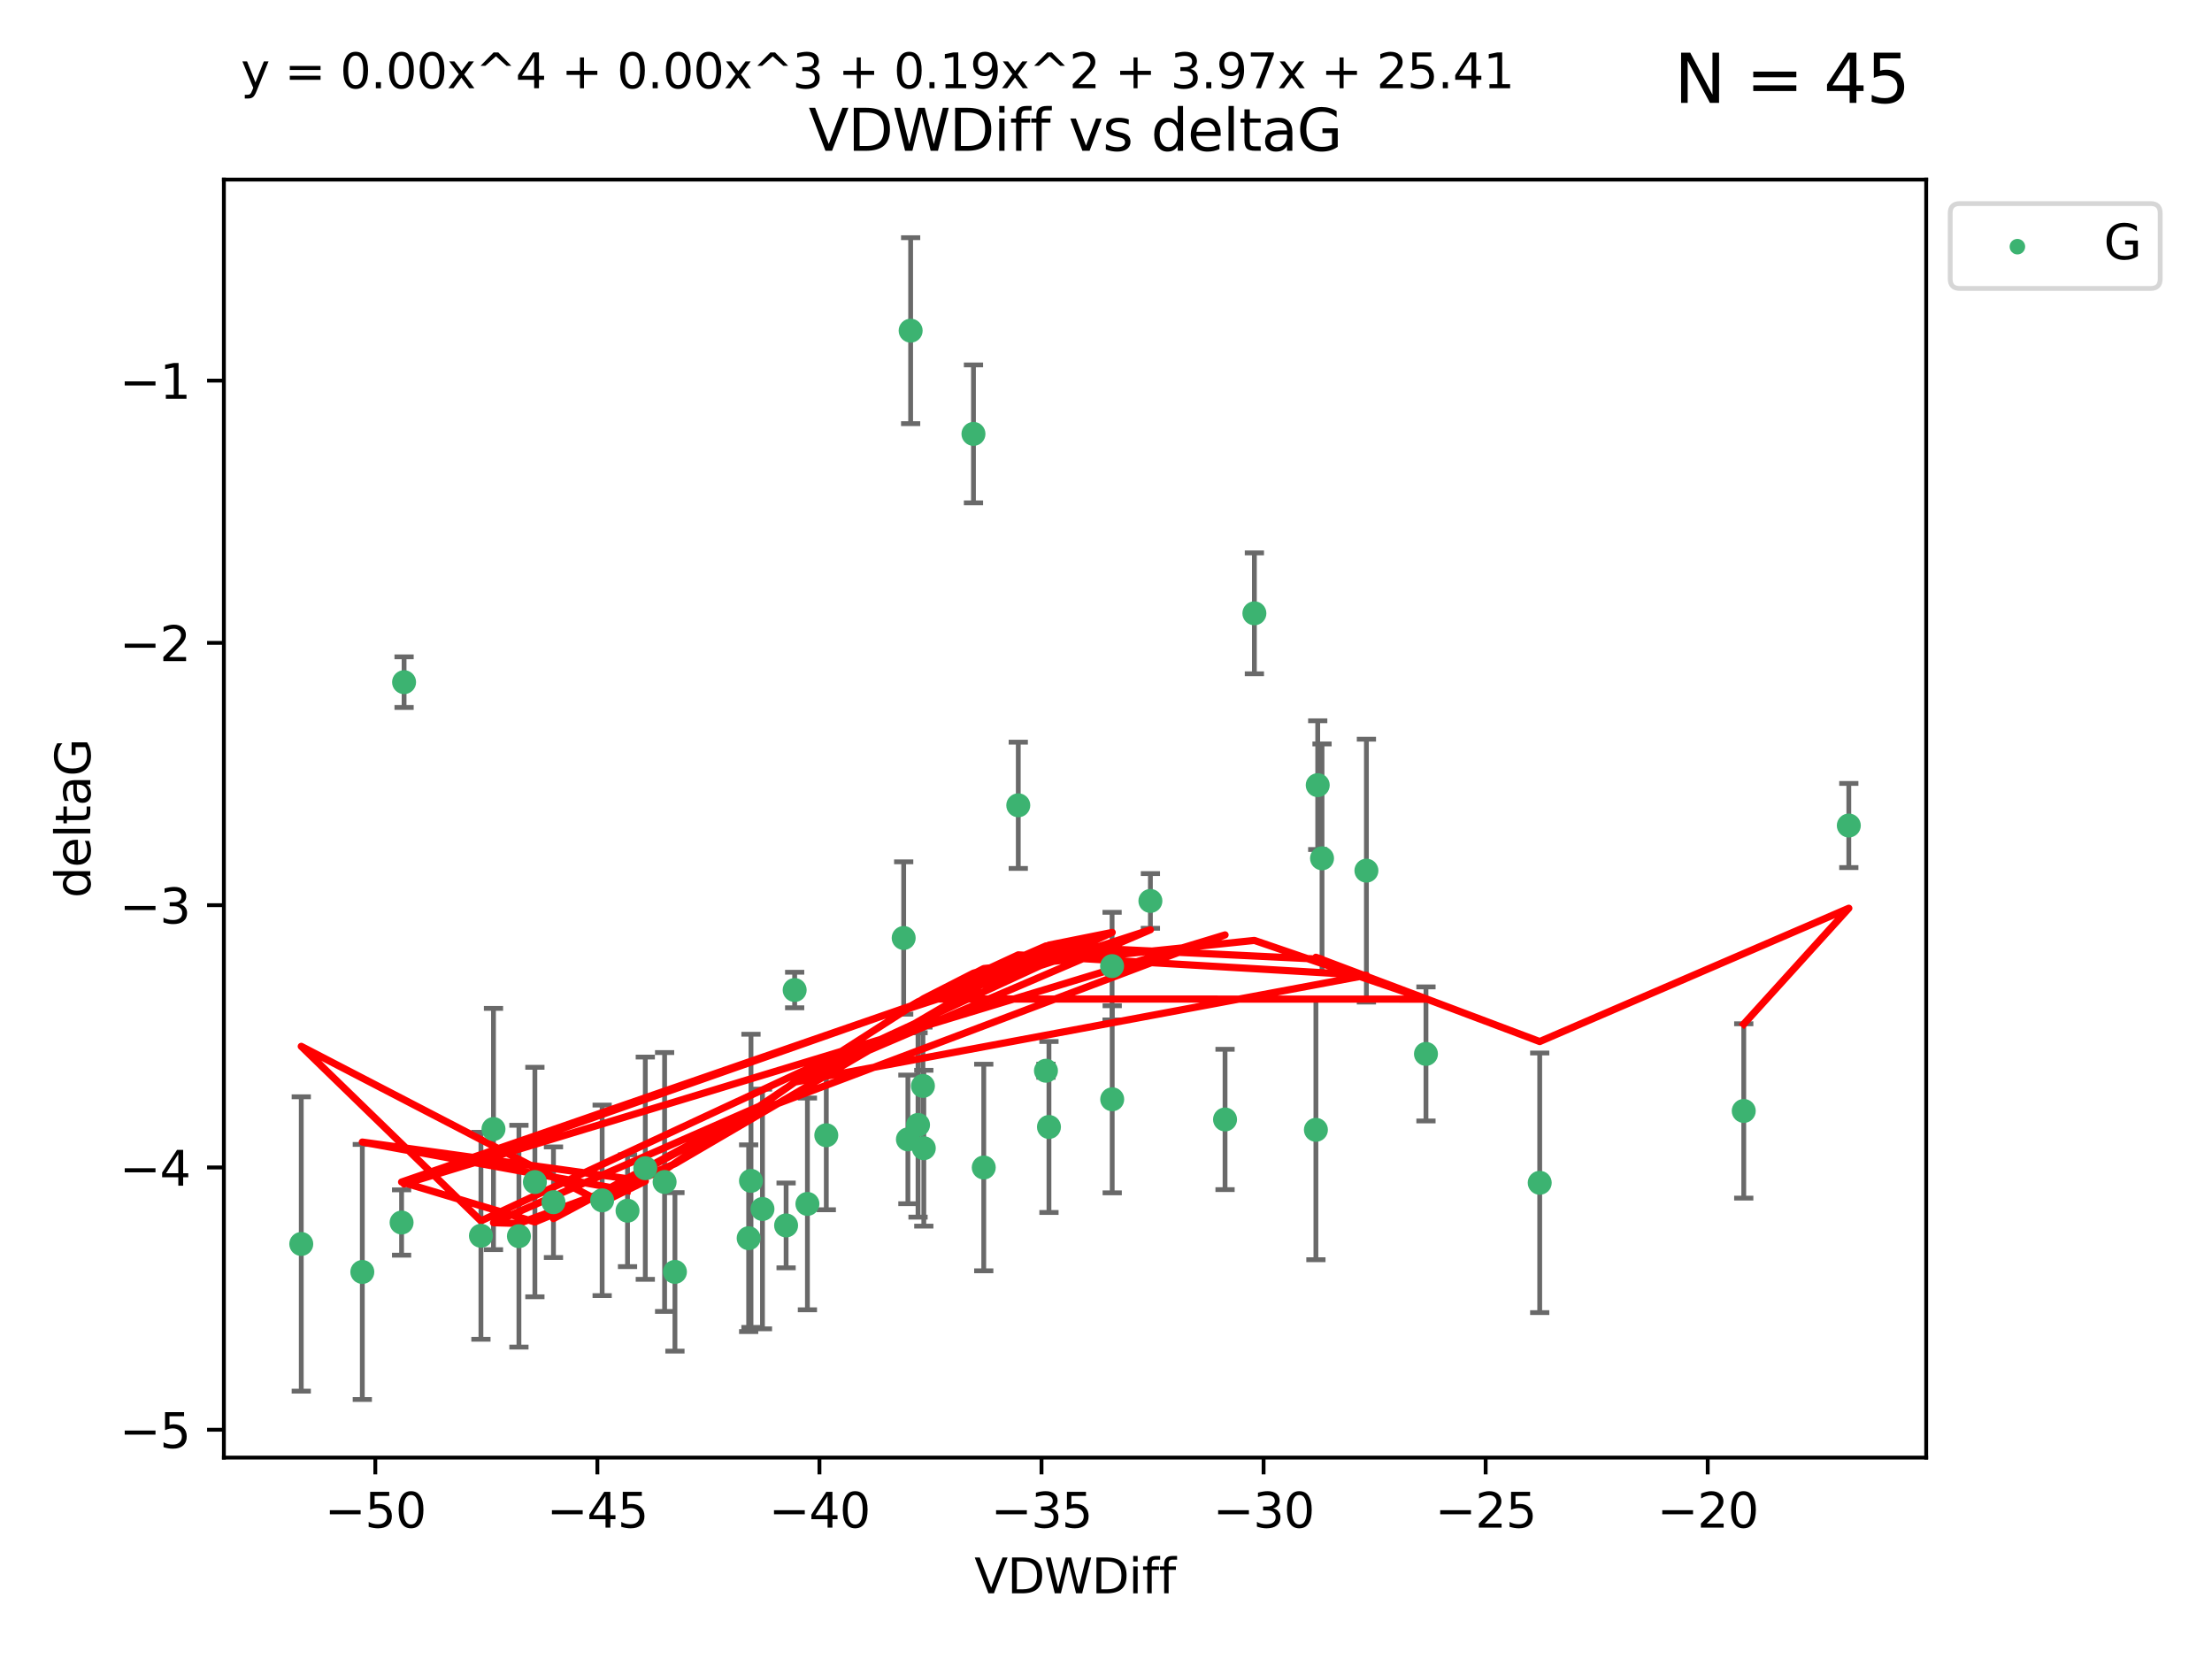 <?xml version="1.0" encoding="utf-8" standalone="no"?>
<!DOCTYPE svg PUBLIC "-//W3C//DTD SVG 1.1//EN"
  "http://www.w3.org/Graphics/SVG/1.1/DTD/svg11.dtd">
<svg xmlns:xlink="http://www.w3.org/1999/xlink" width="460.8pt" height="345.6pt" viewBox="0 0 460.8 345.6" xmlns="http://www.w3.org/2000/svg" version="1.1">
 <defs>
  <style type="text/css">*{stroke-linejoin: round; stroke-linecap: butt}</style>
 </defs>
 <g id="figure_1">
  <g id="patch_1">
   <path d="M 0 345.6 
L 460.8 345.6 
L 460.8 0 
L 0 0 
z
" style="fill: #ffffff"/>
  </g>
  <g id="axes_1">
   <g id="patch_2">
    <path d="M 46.64 303.64 
L 401.26 303.64 
L 401.26 37.411 
L 46.64 37.411 
z
" style="fill: #ffffff"/>
   </g>
   <g id="PathCollection_1">
    <defs>
     <path id="m3e4e91f1b2" d="M 0 1.118 
C 0.297 1.118 0.581 1 0.791 0.791 
C 1 0.581 1.118 0.297 1.118 0 
C 1.118 -0.297 1 -0.581 0.791 -0.791 
C 0.581 -1 0.297 -1.118 0 -1.118 
C -0.297 -1.118 -0.581 -1 -0.791 -0.791 
C -1 -0.581 -1.118 -0.297 -1.118 0 
C -1.118 0.297 -1 0.581 -0.791 0.791 
C -0.581 1 -0.297 1.118 0 1.118 
z
" style="stroke: #3cb371"/>
    </defs>
    <g clip-path="url(#pf1d4f4db5a)">
     <use xlink:href="#m3e4e91f1b2" x="130.726" y="252.211" style="fill: #3cb371; stroke: #3cb371"/>
     <use xlink:href="#m3e4e91f1b2" x="75.477" y="264.972" style="fill: #3cb371; stroke: #3cb371"/>
     <use xlink:href="#m3e4e91f1b2" x="134.428" y="243.357" style="fill: #3cb371; stroke: #3cb371"/>
     <use xlink:href="#m3e4e91f1b2" x="125.439" y="250.055" style="fill: #3cb371; stroke: #3cb371"/>
     <use xlink:href="#m3e4e91f1b2" x="62.759" y="259.141" style="fill: #3cb371; stroke: #3cb371"/>
     <use xlink:href="#m3e4e91f1b2" x="100.187" y="257.437" style="fill: #3cb371; stroke: #3cb371"/>
     <use xlink:href="#m3e4e91f1b2" x="172.132" y="236.494" style="fill: #3cb371; stroke: #3cb371"/>
     <use xlink:href="#m3e4e91f1b2" x="156.443" y="245.992" style="fill: #3cb371; stroke: #3cb371"/>
     <use xlink:href="#m3e4e91f1b2" x="115.298" y="250.441" style="fill: #3cb371; stroke: #3cb371"/>
     <use xlink:href="#m3e4e91f1b2" x="158.836" y="251.854" style="fill: #3cb371; stroke: #3cb371"/>
     <use xlink:href="#m3e4e91f1b2" x="102.801" y="235.195" style="fill: #3cb371; stroke: #3cb371"/>
     <use xlink:href="#m3e4e91f1b2" x="108.102" y="257.518" style="fill: #3cb371; stroke: #3cb371"/>
     <use xlink:href="#m3e4e91f1b2" x="138.451" y="246.229" style="fill: #3cb371; stroke: #3cb371"/>
     <use xlink:href="#m3e4e91f1b2" x="163.759" y="255.28" style="fill: #3cb371; stroke: #3cb371"/>
     <use xlink:href="#m3e4e91f1b2" x="155.96" y="257.942" style="fill: #3cb371; stroke: #3cb371"/>
     <use xlink:href="#m3e4e91f1b2" x="255.199" y="233.204" style="fill: #3cb371; stroke: #3cb371"/>
     <use xlink:href="#m3e4e91f1b2" x="84.177" y="142.106" style="fill: #3cb371; stroke: #3cb371"/>
     <use xlink:href="#m3e4e91f1b2" x="189.704" y="68.883" style="fill: #3cb371; stroke: #3cb371"/>
     <use xlink:href="#m3e4e91f1b2" x="83.658" y="254.674" style="fill: #3cb371; stroke: #3cb371"/>
     <use xlink:href="#m3e4e91f1b2" x="111.427" y="246.241" style="fill: #3cb371; stroke: #3cb371"/>
     <use xlink:href="#m3e4e91f1b2" x="140.602" y="264.956" style="fill: #3cb371; stroke: #3cb371"/>
     <use xlink:href="#m3e4e91f1b2" x="218.517" y="234.768" style="fill: #3cb371; stroke: #3cb371"/>
     <use xlink:href="#m3e4e91f1b2" x="231.669" y="201.259" style="fill: #3cb371; stroke: #3cb371"/>
     <use xlink:href="#m3e4e91f1b2" x="202.79" y="90.388" style="fill: #3cb371; stroke: #3cb371"/>
     <use xlink:href="#m3e4e91f1b2" x="192.444" y="239.192" style="fill: #3cb371; stroke: #3cb371"/>
     <use xlink:href="#m3e4e91f1b2" x="168.2" y="250.798" style="fill: #3cb371; stroke: #3cb371"/>
     <use xlink:href="#m3e4e91f1b2" x="231.694" y="229.002" style="fill: #3cb371; stroke: #3cb371"/>
     <use xlink:href="#m3e4e91f1b2" x="189.134" y="237.354" style="fill: #3cb371; stroke: #3cb371"/>
     <use xlink:href="#m3e4e91f1b2" x="204.934" y="243.213" style="fill: #3cb371; stroke: #3cb371"/>
     <use xlink:href="#m3e4e91f1b2" x="261.312" y="127.765" style="fill: #3cb371; stroke: #3cb371"/>
     <use xlink:href="#m3e4e91f1b2" x="297.055" y="219.551" style="fill: #3cb371; stroke: #3cb371"/>
     <use xlink:href="#m3e4e91f1b2" x="192.262" y="226.223" style="fill: #3cb371; stroke: #3cb371"/>
     <use xlink:href="#m3e4e91f1b2" x="212.125" y="167.759" style="fill: #3cb371; stroke: #3cb371"/>
     <use xlink:href="#m3e4e91f1b2" x="284.648" y="181.37" style="fill: #3cb371; stroke: #3cb371"/>
     <use xlink:href="#m3e4e91f1b2" x="165.543" y="206.24" style="fill: #3cb371; stroke: #3cb371"/>
     <use xlink:href="#m3e4e91f1b2" x="239.649" y="187.683" style="fill: #3cb371; stroke: #3cb371"/>
     <use xlink:href="#m3e4e91f1b2" x="188.254" y="195.399" style="fill: #3cb371; stroke: #3cb371"/>
     <use xlink:href="#m3e4e91f1b2" x="191.243" y="234.344" style="fill: #3cb371; stroke: #3cb371"/>
     <use xlink:href="#m3e4e91f1b2" x="217.892" y="223.052" style="fill: #3cb371; stroke: #3cb371"/>
     <use xlink:href="#m3e4e91f1b2" x="275.402" y="178.803" style="fill: #3cb371; stroke: #3cb371"/>
     <use xlink:href="#m3e4e91f1b2" x="274.506" y="163.562" style="fill: #3cb371; stroke: #3cb371"/>
     <use xlink:href="#m3e4e91f1b2" x="274.127" y="235.362" style="fill: #3cb371; stroke: #3cb371"/>
     <use xlink:href="#m3e4e91f1b2" x="320.752" y="246.397" style="fill: #3cb371; stroke: #3cb371"/>
     <use xlink:href="#m3e4e91f1b2" x="385.141" y="171.969" style="fill: #3cb371; stroke: #3cb371"/>
     <use xlink:href="#m3e4e91f1b2" x="363.255" y="231.428" style="fill: #3cb371; stroke: #3cb371"/>
    </g>
   </g>
   <g id="matplotlib.axis_1">
    <g id="xtick_1">
     <g id="line2d_1">
      <defs>
       <path id="m1f748b0704" d="M 0 0 
L 0 3.5 
" style="stroke: #000000; stroke-width: 0.8"/>
      </defs>
      <g>
       <use xlink:href="#m1f748b0704" x="78.183" y="303.64" style="stroke: #000000; stroke-width: 0.8"/>
      </g>
     </g>
     <g id="text_1">
      <!-- −50 -->
      <g transform="translate(67.631 318.238)scale(0.1 -0.1)">
       <defs>
        <path id="DejaVuSans-2212" d="M 678 2272 
L 4684 2272 
L 4684 1741 
L 678 1741 
L 678 2272 
z
" transform="scale(0.016)"/>
        <path id="DejaVuSans-35" d="M 691 4666 
L 3169 4666 
L 3169 4134 
L 1269 4134 
L 1269 2991 
Q 1406 3038 1543 3061 
Q 1681 3084 1819 3084 
Q 2600 3084 3056 2656 
Q 3513 2228 3513 1497 
Q 3513 744 3044 326 
Q 2575 -91 1722 -91 
Q 1428 -91 1123 -41 
Q 819 9 494 109 
L 494 744 
Q 775 591 1075 516 
Q 1375 441 1709 441 
Q 2250 441 2565 725 
Q 2881 1009 2881 1497 
Q 2881 1984 2565 2268 
Q 2250 2553 1709 2553 
Q 1456 2553 1204 2497 
Q 953 2441 691 2322 
L 691 4666 
z
" transform="scale(0.016)"/>
        <path id="DejaVuSans-30" d="M 2034 4250 
Q 1547 4250 1301 3770 
Q 1056 3291 1056 2328 
Q 1056 1369 1301 889 
Q 1547 409 2034 409 
Q 2525 409 2770 889 
Q 3016 1369 3016 2328 
Q 3016 3291 2770 3770 
Q 2525 4250 2034 4250 
z
M 2034 4750 
Q 2819 4750 3233 4129 
Q 3647 3509 3647 2328 
Q 3647 1150 3233 529 
Q 2819 -91 2034 -91 
Q 1250 -91 836 529 
Q 422 1150 422 2328 
Q 422 3509 836 4129 
Q 1250 4750 2034 4750 
z
" transform="scale(0.016)"/>
       </defs>
       <use xlink:href="#DejaVuSans-2212"/>
       <use xlink:href="#DejaVuSans-35" x="83.789"/>
       <use xlink:href="#DejaVuSans-30" x="147.412"/>
      </g>
     </g>
    </g>
    <g id="xtick_2">
     <g id="line2d_2">
      <g>
       <use xlink:href="#m1f748b0704" x="124.445" y="303.64" style="stroke: #000000; stroke-width: 0.8"/>
      </g>
     </g>
     <g id="text_2">
      <!-- −45 -->
      <g transform="translate(113.892 318.238)scale(0.1 -0.1)">
       <defs>
        <path id="DejaVuSans-34" d="M 2419 4116 
L 825 1625 
L 2419 1625 
L 2419 4116 
z
M 2253 4666 
L 3047 4666 
L 3047 1625 
L 3713 1625 
L 3713 1100 
L 3047 1100 
L 3047 0 
L 2419 0 
L 2419 1100 
L 313 1100 
L 313 1709 
L 2253 4666 
z
" transform="scale(0.016)"/>
       </defs>
       <use xlink:href="#DejaVuSans-2212"/>
       <use xlink:href="#DejaVuSans-34" x="83.789"/>
       <use xlink:href="#DejaVuSans-35" x="147.412"/>
      </g>
     </g>
    </g>
    <g id="xtick_3">
     <g id="line2d_3">
      <g>
       <use xlink:href="#m1f748b0704" x="170.706" y="303.64" style="stroke: #000000; stroke-width: 0.8"/>
      </g>
     </g>
     <g id="text_3">
      <!-- −40 -->
      <g transform="translate(160.153 318.238)scale(0.1 -0.1)">
       <use xlink:href="#DejaVuSans-2212"/>
       <use xlink:href="#DejaVuSans-34" x="83.789"/>
       <use xlink:href="#DejaVuSans-30" x="147.412"/>
      </g>
     </g>
    </g>
    <g id="xtick_4">
     <g id="line2d_4">
      <g>
       <use xlink:href="#m1f748b0704" x="216.967" y="303.64" style="stroke: #000000; stroke-width: 0.8"/>
      </g>
     </g>
     <g id="text_4">
      <!-- −35 -->
      <g transform="translate(206.415 318.238)scale(0.1 -0.1)">
       <defs>
        <path id="DejaVuSans-33" d="M 2597 2516 
Q 3050 2419 3304 2112 
Q 3559 1806 3559 1356 
Q 3559 666 3084 287 
Q 2609 -91 1734 -91 
Q 1441 -91 1130 -33 
Q 819 25 488 141 
L 488 750 
Q 750 597 1062 519 
Q 1375 441 1716 441 
Q 2309 441 2620 675 
Q 2931 909 2931 1356 
Q 2931 1769 2642 2001 
Q 2353 2234 1838 2234 
L 1294 2234 
L 1294 2753 
L 1863 2753 
Q 2328 2753 2575 2939 
Q 2822 3125 2822 3475 
Q 2822 3834 2567 4026 
Q 2313 4219 1838 4219 
Q 1578 4219 1281 4162 
Q 984 4106 628 3988 
L 628 4550 
Q 988 4650 1302 4700 
Q 1616 4750 1894 4750 
Q 2613 4750 3031 4423 
Q 3450 4097 3450 3541 
Q 3450 3153 3228 2886 
Q 3006 2619 2597 2516 
z
" transform="scale(0.016)"/>
       </defs>
       <use xlink:href="#DejaVuSans-2212"/>
       <use xlink:href="#DejaVuSans-33" x="83.789"/>
       <use xlink:href="#DejaVuSans-35" x="147.412"/>
      </g>
     </g>
    </g>
    <g id="xtick_5">
     <g id="line2d_5">
      <g>
       <use xlink:href="#m1f748b0704" x="263.228" y="303.64" style="stroke: #000000; stroke-width: 0.8"/>
      </g>
     </g>
     <g id="text_5">
      <!-- −30 -->
      <g transform="translate(252.676 318.238)scale(0.1 -0.1)">
       <use xlink:href="#DejaVuSans-2212"/>
       <use xlink:href="#DejaVuSans-33" x="83.789"/>
       <use xlink:href="#DejaVuSans-30" x="147.412"/>
      </g>
     </g>
    </g>
    <g id="xtick_6">
     <g id="line2d_6">
      <g>
       <use xlink:href="#m1f748b0704" x="309.489" y="303.64" style="stroke: #000000; stroke-width: 0.8"/>
      </g>
     </g>
     <g id="text_6">
      <!-- −25 -->
      <g transform="translate(298.937 318.238)scale(0.1 -0.1)">
       <defs>
        <path id="DejaVuSans-32" d="M 1228 531 
L 3431 531 
L 3431 0 
L 469 0 
L 469 531 
Q 828 903 1448 1529 
Q 2069 2156 2228 2338 
Q 2531 2678 2651 2914 
Q 2772 3150 2772 3378 
Q 2772 3750 2511 3984 
Q 2250 4219 1831 4219 
Q 1534 4219 1204 4116 
Q 875 4013 500 3803 
L 500 4441 
Q 881 4594 1212 4672 
Q 1544 4750 1819 4750 
Q 2544 4750 2975 4387 
Q 3406 4025 3406 3419 
Q 3406 3131 3298 2873 
Q 3191 2616 2906 2266 
Q 2828 2175 2409 1742 
Q 1991 1309 1228 531 
z
" transform="scale(0.016)"/>
       </defs>
       <use xlink:href="#DejaVuSans-2212"/>
       <use xlink:href="#DejaVuSans-32" x="83.789"/>
       <use xlink:href="#DejaVuSans-35" x="147.412"/>
      </g>
     </g>
    </g>
    <g id="xtick_7">
     <g id="line2d_7">
      <g>
       <use xlink:href="#m1f748b0704" x="355.75" y="303.64" style="stroke: #000000; stroke-width: 0.8"/>
      </g>
     </g>
     <g id="text_7">
      <!-- −20 -->
      <g transform="translate(345.198 318.238)scale(0.1 -0.1)">
       <use xlink:href="#DejaVuSans-2212"/>
       <use xlink:href="#DejaVuSans-32" x="83.789"/>
       <use xlink:href="#DejaVuSans-30" x="147.412"/>
      </g>
     </g>
    </g>
    <g id="text_8">
     <!-- VDWDiff -->
     <g transform="translate(202.977 331.917)scale(0.1 -0.1)">
      <defs>
       <path id="DejaVuSans-56" d="M 1831 0 
L 50 4666 
L 709 4666 
L 2188 738 
L 3669 4666 
L 4325 4666 
L 2547 0 
L 1831 0 
z
" transform="scale(0.016)"/>
       <path id="DejaVuSans-44" d="M 1259 4147 
L 1259 519 
L 2022 519 
Q 2988 519 3436 956 
Q 3884 1394 3884 2338 
Q 3884 3275 3436 3711 
Q 2988 4147 2022 4147 
L 1259 4147 
z
M 628 4666 
L 1925 4666 
Q 3281 4666 3915 4102 
Q 4550 3538 4550 2338 
Q 4550 1131 3912 565 
Q 3275 0 1925 0 
L 628 0 
L 628 4666 
z
" transform="scale(0.016)"/>
       <path id="DejaVuSans-57" d="M 213 4666 
L 850 4666 
L 1831 722 
L 2809 4666 
L 3519 4666 
L 4500 722 
L 5478 4666 
L 6119 4666 
L 4947 0 
L 4153 0 
L 3169 4050 
L 2175 0 
L 1381 0 
L 213 4666 
z
" transform="scale(0.016)"/>
       <path id="DejaVuSans-69" d="M 603 3500 
L 1178 3500 
L 1178 0 
L 603 0 
L 603 3500 
z
M 603 4863 
L 1178 4863 
L 1178 4134 
L 603 4134 
L 603 4863 
z
" transform="scale(0.016)"/>
       <path id="DejaVuSans-66" d="M 2375 4863 
L 2375 4384 
L 1825 4384 
Q 1516 4384 1395 4259 
Q 1275 4134 1275 3809 
L 1275 3500 
L 2222 3500 
L 2222 3053 
L 1275 3053 
L 1275 0 
L 697 0 
L 697 3053 
L 147 3053 
L 147 3500 
L 697 3500 
L 697 3744 
Q 697 4328 969 4595 
Q 1241 4863 1831 4863 
L 2375 4863 
z
" transform="scale(0.016)"/>
      </defs>
      <use xlink:href="#DejaVuSans-56"/>
      <use xlink:href="#DejaVuSans-44" x="68.408"/>
      <use xlink:href="#DejaVuSans-57" x="145.41"/>
      <use xlink:href="#DejaVuSans-44" x="244.287"/>
      <use xlink:href="#DejaVuSans-69" x="321.289"/>
      <use xlink:href="#DejaVuSans-66" x="349.072"/>
      <use xlink:href="#DejaVuSans-66" x="384.277"/>
     </g>
    </g>
   </g>
   <g id="matplotlib.axis_2">
    <g id="ytick_1">
     <g id="line2d_8">
      <defs>
       <path id="md12af18042" d="M 0 0 
L -3.5 0 
" style="stroke: #000000; stroke-width: 0.8"/>
      </defs>
      <g>
       <use xlink:href="#md12af18042" x="46.64" y="297.844" style="stroke: #000000; stroke-width: 0.8"/>
      </g>
     </g>
     <g id="text_9">
      <!-- −5 -->
      <g transform="translate(24.898 301.643)scale(0.1 -0.1)">
       <use xlink:href="#DejaVuSans-2212"/>
       <use xlink:href="#DejaVuSans-35" x="83.789"/>
      </g>
     </g>
    </g>
    <g id="ytick_2">
     <g id="line2d_9">
      <g>
       <use xlink:href="#md12af18042" x="46.64" y="243.204" style="stroke: #000000; stroke-width: 0.8"/>
      </g>
     </g>
     <g id="text_10">
      <!-- −4 -->
      <g transform="translate(24.898 247.003)scale(0.1 -0.1)">
       <use xlink:href="#DejaVuSans-2212"/>
       <use xlink:href="#DejaVuSans-34" x="83.789"/>
      </g>
     </g>
    </g>
    <g id="ytick_3">
     <g id="line2d_10">
      <g>
       <use xlink:href="#md12af18042" x="46.64" y="188.564" style="stroke: #000000; stroke-width: 0.8"/>
      </g>
     </g>
     <g id="text_11">
      <!-- −3 -->
      <g transform="translate(24.898 192.364)scale(0.1 -0.1)">
       <use xlink:href="#DejaVuSans-2212"/>
       <use xlink:href="#DejaVuSans-33" x="83.789"/>
      </g>
     </g>
    </g>
    <g id="ytick_4">
     <g id="line2d_11">
      <g>
       <use xlink:href="#md12af18042" x="46.64" y="133.924" style="stroke: #000000; stroke-width: 0.8"/>
      </g>
     </g>
     <g id="text_12">
      <!-- −2 -->
      <g transform="translate(24.898 137.724)scale(0.1 -0.1)">
       <use xlink:href="#DejaVuSans-2212"/>
       <use xlink:href="#DejaVuSans-32" x="83.789"/>
      </g>
     </g>
    </g>
    <g id="ytick_5">
     <g id="line2d_12">
      <g>
       <use xlink:href="#md12af18042" x="46.64" y="79.284" style="stroke: #000000; stroke-width: 0.8"/>
      </g>
     </g>
     <g id="text_13">
      <!-- −1 -->
      <g transform="translate(24.898 83.084)scale(0.1 -0.1)">
       <defs>
        <path id="DejaVuSans-31" d="M 794 531 
L 1825 531 
L 1825 4091 
L 703 3866 
L 703 4441 
L 1819 4666 
L 2450 4666 
L 2450 531 
L 3481 531 
L 3481 0 
L 794 0 
L 794 531 
z
" transform="scale(0.016)"/>
       </defs>
       <use xlink:href="#DejaVuSans-2212"/>
       <use xlink:href="#DejaVuSans-31" x="83.789"/>
      </g>
     </g>
    </g>
    <g id="text_14">
     <!-- deltaG -->
     <g transform="translate(18.818 187.064)rotate(-90)scale(0.1 -0.1)">
      <defs>
       <path id="DejaVuSans-64" d="M 2906 2969 
L 2906 4863 
L 3481 4863 
L 3481 0 
L 2906 0 
L 2906 525 
Q 2725 213 2448 61 
Q 2172 -91 1784 -91 
Q 1150 -91 751 415 
Q 353 922 353 1747 
Q 353 2572 751 3078 
Q 1150 3584 1784 3584 
Q 2172 3584 2448 3432 
Q 2725 3281 2906 2969 
z
M 947 1747 
Q 947 1113 1208 752 
Q 1469 391 1925 391 
Q 2381 391 2643 752 
Q 2906 1113 2906 1747 
Q 2906 2381 2643 2742 
Q 2381 3103 1925 3103 
Q 1469 3103 1208 2742 
Q 947 2381 947 1747 
z
" transform="scale(0.016)"/>
       <path id="DejaVuSans-65" d="M 3597 1894 
L 3597 1613 
L 953 1613 
Q 991 1019 1311 708 
Q 1631 397 2203 397 
Q 2534 397 2845 478 
Q 3156 559 3463 722 
L 3463 178 
Q 3153 47 2828 -22 
Q 2503 -91 2169 -91 
Q 1331 -91 842 396 
Q 353 884 353 1716 
Q 353 2575 817 3079 
Q 1281 3584 2069 3584 
Q 2775 3584 3186 3129 
Q 3597 2675 3597 1894 
z
M 3022 2063 
Q 3016 2534 2758 2815 
Q 2500 3097 2075 3097 
Q 1594 3097 1305 2825 
Q 1016 2553 972 2059 
L 3022 2063 
z
" transform="scale(0.016)"/>
       <path id="DejaVuSans-6c" d="M 603 4863 
L 1178 4863 
L 1178 0 
L 603 0 
L 603 4863 
z
" transform="scale(0.016)"/>
       <path id="DejaVuSans-74" d="M 1172 4494 
L 1172 3500 
L 2356 3500 
L 2356 3053 
L 1172 3053 
L 1172 1153 
Q 1172 725 1289 603 
Q 1406 481 1766 481 
L 2356 481 
L 2356 0 
L 1766 0 
Q 1100 0 847 248 
Q 594 497 594 1153 
L 594 3053 
L 172 3053 
L 172 3500 
L 594 3500 
L 594 4494 
L 1172 4494 
z
" transform="scale(0.016)"/>
       <path id="DejaVuSans-61" d="M 2194 1759 
Q 1497 1759 1228 1600 
Q 959 1441 959 1056 
Q 959 750 1161 570 
Q 1363 391 1709 391 
Q 2188 391 2477 730 
Q 2766 1069 2766 1631 
L 2766 1759 
L 2194 1759 
z
M 3341 1997 
L 3341 0 
L 2766 0 
L 2766 531 
Q 2569 213 2275 61 
Q 1981 -91 1556 -91 
Q 1019 -91 701 211 
Q 384 513 384 1019 
Q 384 1609 779 1909 
Q 1175 2209 1959 2209 
L 2766 2209 
L 2766 2266 
Q 2766 2663 2505 2880 
Q 2244 3097 1772 3097 
Q 1472 3097 1187 3025 
Q 903 2953 641 2809 
L 641 3341 
Q 956 3463 1253 3523 
Q 1550 3584 1831 3584 
Q 2591 3584 2966 3190 
Q 3341 2797 3341 1997 
z
" transform="scale(0.016)"/>
       <path id="DejaVuSans-47" d="M 3809 666 
L 3809 1919 
L 2778 1919 
L 2778 2438 
L 4434 2438 
L 4434 434 
Q 4069 175 3628 42 
Q 3188 -91 2688 -91 
Q 1594 -91 976 548 
Q 359 1188 359 2328 
Q 359 3472 976 4111 
Q 1594 4750 2688 4750 
Q 3144 4750 3555 4637 
Q 3966 4525 4313 4306 
L 4313 3634 
Q 3963 3931 3569 4081 
Q 3175 4231 2741 4231 
Q 1884 4231 1454 3753 
Q 1025 3275 1025 2328 
Q 1025 1384 1454 906 
Q 1884 428 2741 428 
Q 3075 428 3337 486 
Q 3600 544 3809 666 
z
" transform="scale(0.016)"/>
      </defs>
      <use xlink:href="#DejaVuSans-64"/>
      <use xlink:href="#DejaVuSans-65" x="63.477"/>
      <use xlink:href="#DejaVuSans-6c" x="125"/>
      <use xlink:href="#DejaVuSans-74" x="152.783"/>
      <use xlink:href="#DejaVuSans-61" x="191.992"/>
      <use xlink:href="#DejaVuSans-47" x="253.271"/>
     </g>
    </g>
   </g>
   <g id="LineCollection_1">
    <path d="M 130.726 263.861 
L 130.726 240.561 
" clip-path="url(#pf1d4f4db5a)" style="fill: none; stroke: #696969"/>
    <path d="M 75.477 291.539 
L 75.477 238.405 
" clip-path="url(#pf1d4f4db5a)" style="fill: none; stroke: #696969"/>
    <path d="M 134.428 266.51 
L 134.428 220.204 
" clip-path="url(#pf1d4f4db5a)" style="fill: none; stroke: #696969"/>
    <path d="M 125.439 269.901 
L 125.439 230.209 
" clip-path="url(#pf1d4f4db5a)" style="fill: none; stroke: #696969"/>
    <path d="M 62.759 289.801 
L 62.759 228.482 
" clip-path="url(#pf1d4f4db5a)" style="fill: none; stroke: #696969"/>
    <path d="M 100.187 278.993 
L 100.187 235.88 
" clip-path="url(#pf1d4f4db5a)" style="fill: none; stroke: #696969"/>
    <path d="M 172.132 252.013 
L 172.132 220.976 
" clip-path="url(#pf1d4f4db5a)" style="fill: none; stroke: #696969"/>
    <path d="M 156.443 276.528 
L 156.443 215.456 
" clip-path="url(#pf1d4f4db5a)" style="fill: none; stroke: #696969"/>
    <path d="M 115.298 261.962 
L 115.298 238.92 
" clip-path="url(#pf1d4f4db5a)" style="fill: none; stroke: #696969"/>
    <path d="M 158.836 276.82 
L 158.836 226.888 
" clip-path="url(#pf1d4f4db5a)" style="fill: none; stroke: #696969"/>
    <path d="M 102.801 260.326 
L 102.801 210.065 
" clip-path="url(#pf1d4f4db5a)" style="fill: none; stroke: #696969"/>
    <path d="M 108.102 280.619 
L 108.102 234.417 
" clip-path="url(#pf1d4f4db5a)" style="fill: none; stroke: #696969"/>
    <path d="M 138.451 273.192 
L 138.451 219.267 
" clip-path="url(#pf1d4f4db5a)" style="fill: none; stroke: #696969"/>
    <path d="M 163.759 264.116 
L 163.759 246.445 
" clip-path="url(#pf1d4f4db5a)" style="fill: none; stroke: #696969"/>
    <path d="M 155.96 277.391 
L 155.96 238.493 
" clip-path="url(#pf1d4f4db5a)" style="fill: none; stroke: #696969"/>
    <path d="M 255.199 247.82 
L 255.199 218.588 
" clip-path="url(#pf1d4f4db5a)" style="fill: none; stroke: #696969"/>
    <path d="M 84.177 147.375 
L 84.177 136.837 
" clip-path="url(#pf1d4f4db5a)" style="fill: none; stroke: #696969"/>
    <path d="M 189.704 88.254 
L 189.704 49.513 
" clip-path="url(#pf1d4f4db5a)" style="fill: none; stroke: #696969"/>
    <path d="M 83.658 261.477 
L 83.658 247.87 
" clip-path="url(#pf1d4f4db5a)" style="fill: none; stroke: #696969"/>
    <path d="M 111.427 270.142 
L 111.427 222.34 
" clip-path="url(#pf1d4f4db5a)" style="fill: none; stroke: #696969"/>
    <path d="M 140.602 281.463 
L 140.602 248.45 
" clip-path="url(#pf1d4f4db5a)" style="fill: none; stroke: #696969"/>
    <path d="M 218.517 252.578 
L 218.517 216.959 
" clip-path="url(#pf1d4f4db5a)" style="fill: none; stroke: #696969"/>
    <path d="M 231.669 212.466 
L 231.669 190.051 
" clip-path="url(#pf1d4f4db5a)" style="fill: none; stroke: #696969"/>
    <path d="M 202.79 104.757 
L 202.79 76.018 
" clip-path="url(#pf1d4f4db5a)" style="fill: none; stroke: #696969"/>
    <path d="M 192.444 255.426 
L 192.444 222.957 
" clip-path="url(#pf1d4f4db5a)" style="fill: none; stroke: #696969"/>
    <path d="M 168.2 272.857 
L 168.2 228.74 
" clip-path="url(#pf1d4f4db5a)" style="fill: none; stroke: #696969"/>
    <path d="M 231.694 248.489 
L 231.694 209.516 
" clip-path="url(#pf1d4f4db5a)" style="fill: none; stroke: #696969"/>
    <path d="M 189.134 250.753 
L 189.134 223.954 
" clip-path="url(#pf1d4f4db5a)" style="fill: none; stroke: #696969"/>
    <path d="M 204.934 264.733 
L 204.934 221.693 
" clip-path="url(#pf1d4f4db5a)" style="fill: none; stroke: #696969"/>
    <path d="M 261.312 140.357 
L 261.312 115.174 
" clip-path="url(#pf1d4f4db5a)" style="fill: none; stroke: #696969"/>
    <path d="M 297.055 233.511 
L 297.055 205.59 
" clip-path="url(#pf1d4f4db5a)" style="fill: none; stroke: #696969"/>
    <path d="M 192.262 238.478 
L 192.262 213.969 
" clip-path="url(#pf1d4f4db5a)" style="fill: none; stroke: #696969"/>
    <path d="M 212.125 180.911 
L 212.125 154.608 
" clip-path="url(#pf1d4f4db5a)" style="fill: none; stroke: #696969"/>
    <path d="M 284.648 208.753 
L 284.648 153.986 
" clip-path="url(#pf1d4f4db5a)" style="fill: none; stroke: #696969"/>
    <path d="M 165.543 209.94 
L 165.543 202.541 
" clip-path="url(#pf1d4f4db5a)" style="fill: none; stroke: #696969"/>
    <path d="M 239.649 193.382 
L 239.649 181.984 
" clip-path="url(#pf1d4f4db5a)" style="fill: none; stroke: #696969"/>
    <path d="M 188.254 211.267 
L 188.254 179.53 
" clip-path="url(#pf1d4f4db5a)" style="fill: none; stroke: #696969"/>
    <path d="M 191.243 253.55 
L 191.243 215.138 
" clip-path="url(#pf1d4f4db5a)" style="fill: none; stroke: #696969"/>
    <path d="M 217.892 224.416 
L 217.892 221.688 
" clip-path="url(#pf1d4f4db5a)" style="fill: none; stroke: #696969"/>
    <path d="M 275.402 202.627 
L 275.402 154.978 
" clip-path="url(#pf1d4f4db5a)" style="fill: none; stroke: #696969"/>
    <path d="M 274.506 176.973 
L 274.506 150.151 
" clip-path="url(#pf1d4f4db5a)" style="fill: none; stroke: #696969"/>
    <path d="M 274.127 262.421 
L 274.127 208.303 
" clip-path="url(#pf1d4f4db5a)" style="fill: none; stroke: #696969"/>
    <path d="M 320.752 273.437 
L 320.752 219.357 
" clip-path="url(#pf1d4f4db5a)" style="fill: none; stroke: #696969"/>
    <path d="M 385.141 180.734 
L 385.141 163.205 
" clip-path="url(#pf1d4f4db5a)" style="fill: none; stroke: #696969"/>
    <path d="M 363.255 249.586 
L 363.255 213.27 
" clip-path="url(#pf1d4f4db5a)" style="fill: none; stroke: #696969"/>
   </g>
   <g id="line2d_13">
    <defs>
     <path id="maedce93f0d" d="M 2 0 
L -2 -0 
" style="stroke: #696969"/>
    </defs>
    <g clip-path="url(#pf1d4f4db5a)">
     <use xlink:href="#maedce93f0d" x="130.726" y="263.861" style="fill: #696969; stroke: #696969"/>
     <use xlink:href="#maedce93f0d" x="75.477" y="291.539" style="fill: #696969; stroke: #696969"/>
     <use xlink:href="#maedce93f0d" x="134.428" y="266.51" style="fill: #696969; stroke: #696969"/>
     <use xlink:href="#maedce93f0d" x="125.439" y="269.901" style="fill: #696969; stroke: #696969"/>
     <use xlink:href="#maedce93f0d" x="62.759" y="289.801" style="fill: #696969; stroke: #696969"/>
     <use xlink:href="#maedce93f0d" x="100.187" y="278.993" style="fill: #696969; stroke: #696969"/>
     <use xlink:href="#maedce93f0d" x="172.132" y="252.013" style="fill: #696969; stroke: #696969"/>
     <use xlink:href="#maedce93f0d" x="156.443" y="276.528" style="fill: #696969; stroke: #696969"/>
     <use xlink:href="#maedce93f0d" x="115.298" y="261.962" style="fill: #696969; stroke: #696969"/>
     <use xlink:href="#maedce93f0d" x="158.836" y="276.82" style="fill: #696969; stroke: #696969"/>
     <use xlink:href="#maedce93f0d" x="102.801" y="260.326" style="fill: #696969; stroke: #696969"/>
     <use xlink:href="#maedce93f0d" x="108.102" y="280.619" style="fill: #696969; stroke: #696969"/>
     <use xlink:href="#maedce93f0d" x="138.451" y="273.192" style="fill: #696969; stroke: #696969"/>
     <use xlink:href="#maedce93f0d" x="163.759" y="264.116" style="fill: #696969; stroke: #696969"/>
     <use xlink:href="#maedce93f0d" x="155.96" y="277.391" style="fill: #696969; stroke: #696969"/>
     <use xlink:href="#maedce93f0d" x="255.199" y="247.82" style="fill: #696969; stroke: #696969"/>
     <use xlink:href="#maedce93f0d" x="84.177" y="147.375" style="fill: #696969; stroke: #696969"/>
     <use xlink:href="#maedce93f0d" x="189.704" y="88.254" style="fill: #696969; stroke: #696969"/>
     <use xlink:href="#maedce93f0d" x="83.658" y="261.477" style="fill: #696969; stroke: #696969"/>
     <use xlink:href="#maedce93f0d" x="111.427" y="270.142" style="fill: #696969; stroke: #696969"/>
     <use xlink:href="#maedce93f0d" x="140.602" y="281.463" style="fill: #696969; stroke: #696969"/>
     <use xlink:href="#maedce93f0d" x="218.517" y="252.578" style="fill: #696969; stroke: #696969"/>
     <use xlink:href="#maedce93f0d" x="231.669" y="212.466" style="fill: #696969; stroke: #696969"/>
     <use xlink:href="#maedce93f0d" x="202.79" y="104.757" style="fill: #696969; stroke: #696969"/>
     <use xlink:href="#maedce93f0d" x="192.444" y="255.426" style="fill: #696969; stroke: #696969"/>
     <use xlink:href="#maedce93f0d" x="168.2" y="272.857" style="fill: #696969; stroke: #696969"/>
     <use xlink:href="#maedce93f0d" x="231.694" y="248.489" style="fill: #696969; stroke: #696969"/>
     <use xlink:href="#maedce93f0d" x="189.134" y="250.753" style="fill: #696969; stroke: #696969"/>
     <use xlink:href="#maedce93f0d" x="204.934" y="264.733" style="fill: #696969; stroke: #696969"/>
     <use xlink:href="#maedce93f0d" x="261.312" y="140.357" style="fill: #696969; stroke: #696969"/>
     <use xlink:href="#maedce93f0d" x="297.055" y="233.511" style="fill: #696969; stroke: #696969"/>
     <use xlink:href="#maedce93f0d" x="192.262" y="238.478" style="fill: #696969; stroke: #696969"/>
     <use xlink:href="#maedce93f0d" x="212.125" y="180.911" style="fill: #696969; stroke: #696969"/>
     <use xlink:href="#maedce93f0d" x="284.648" y="208.753" style="fill: #696969; stroke: #696969"/>
     <use xlink:href="#maedce93f0d" x="165.543" y="209.94" style="fill: #696969; stroke: #696969"/>
     <use xlink:href="#maedce93f0d" x="239.649" y="193.382" style="fill: #696969; stroke: #696969"/>
     <use xlink:href="#maedce93f0d" x="188.254" y="211.267" style="fill: #696969; stroke: #696969"/>
     <use xlink:href="#maedce93f0d" x="191.243" y="253.55" style="fill: #696969; stroke: #696969"/>
     <use xlink:href="#maedce93f0d" x="217.892" y="224.416" style="fill: #696969; stroke: #696969"/>
     <use xlink:href="#maedce93f0d" x="275.402" y="202.627" style="fill: #696969; stroke: #696969"/>
     <use xlink:href="#maedce93f0d" x="274.506" y="176.973" style="fill: #696969; stroke: #696969"/>
     <use xlink:href="#maedce93f0d" x="274.127" y="262.421" style="fill: #696969; stroke: #696969"/>
     <use xlink:href="#maedce93f0d" x="320.752" y="273.437" style="fill: #696969; stroke: #696969"/>
     <use xlink:href="#maedce93f0d" x="385.141" y="180.734" style="fill: #696969; stroke: #696969"/>
     <use xlink:href="#maedce93f0d" x="363.255" y="249.586" style="fill: #696969; stroke: #696969"/>
    </g>
   </g>
   <g id="line2d_14">
    <g clip-path="url(#pf1d4f4db5a)">
     <use xlink:href="#maedce93f0d" x="130.726" y="240.561" style="fill: #696969; stroke: #696969"/>
     <use xlink:href="#maedce93f0d" x="75.477" y="238.405" style="fill: #696969; stroke: #696969"/>
     <use xlink:href="#maedce93f0d" x="134.428" y="220.204" style="fill: #696969; stroke: #696969"/>
     <use xlink:href="#maedce93f0d" x="125.439" y="230.209" style="fill: #696969; stroke: #696969"/>
     <use xlink:href="#maedce93f0d" x="62.759" y="228.482" style="fill: #696969; stroke: #696969"/>
     <use xlink:href="#maedce93f0d" x="100.187" y="235.88" style="fill: #696969; stroke: #696969"/>
     <use xlink:href="#maedce93f0d" x="172.132" y="220.976" style="fill: #696969; stroke: #696969"/>
     <use xlink:href="#maedce93f0d" x="156.443" y="215.456" style="fill: #696969; stroke: #696969"/>
     <use xlink:href="#maedce93f0d" x="115.298" y="238.92" style="fill: #696969; stroke: #696969"/>
     <use xlink:href="#maedce93f0d" x="158.836" y="226.888" style="fill: #696969; stroke: #696969"/>
     <use xlink:href="#maedce93f0d" x="102.801" y="210.065" style="fill: #696969; stroke: #696969"/>
     <use xlink:href="#maedce93f0d" x="108.102" y="234.417" style="fill: #696969; stroke: #696969"/>
     <use xlink:href="#maedce93f0d" x="138.451" y="219.267" style="fill: #696969; stroke: #696969"/>
     <use xlink:href="#maedce93f0d" x="163.759" y="246.445" style="fill: #696969; stroke: #696969"/>
     <use xlink:href="#maedce93f0d" x="155.96" y="238.493" style="fill: #696969; stroke: #696969"/>
     <use xlink:href="#maedce93f0d" x="255.199" y="218.588" style="fill: #696969; stroke: #696969"/>
     <use xlink:href="#maedce93f0d" x="84.177" y="136.837" style="fill: #696969; stroke: #696969"/>
     <use xlink:href="#maedce93f0d" x="189.704" y="49.513" style="fill: #696969; stroke: #696969"/>
     <use xlink:href="#maedce93f0d" x="83.658" y="247.87" style="fill: #696969; stroke: #696969"/>
     <use xlink:href="#maedce93f0d" x="111.427" y="222.34" style="fill: #696969; stroke: #696969"/>
     <use xlink:href="#maedce93f0d" x="140.602" y="248.45" style="fill: #696969; stroke: #696969"/>
     <use xlink:href="#maedce93f0d" x="218.517" y="216.959" style="fill: #696969; stroke: #696969"/>
     <use xlink:href="#maedce93f0d" x="231.669" y="190.051" style="fill: #696969; stroke: #696969"/>
     <use xlink:href="#maedce93f0d" x="202.79" y="76.018" style="fill: #696969; stroke: #696969"/>
     <use xlink:href="#maedce93f0d" x="192.444" y="222.957" style="fill: #696969; stroke: #696969"/>
     <use xlink:href="#maedce93f0d" x="168.2" y="228.74" style="fill: #696969; stroke: #696969"/>
     <use xlink:href="#maedce93f0d" x="231.694" y="209.516" style="fill: #696969; stroke: #696969"/>
     <use xlink:href="#maedce93f0d" x="189.134" y="223.954" style="fill: #696969; stroke: #696969"/>
     <use xlink:href="#maedce93f0d" x="204.934" y="221.693" style="fill: #696969; stroke: #696969"/>
     <use xlink:href="#maedce93f0d" x="261.312" y="115.174" style="fill: #696969; stroke: #696969"/>
     <use xlink:href="#maedce93f0d" x="297.055" y="205.59" style="fill: #696969; stroke: #696969"/>
     <use xlink:href="#maedce93f0d" x="192.262" y="213.969" style="fill: #696969; stroke: #696969"/>
     <use xlink:href="#maedce93f0d" x="212.125" y="154.608" style="fill: #696969; stroke: #696969"/>
     <use xlink:href="#maedce93f0d" x="284.648" y="153.986" style="fill: #696969; stroke: #696969"/>
     <use xlink:href="#maedce93f0d" x="165.543" y="202.541" style="fill: #696969; stroke: #696969"/>
     <use xlink:href="#maedce93f0d" x="239.649" y="181.984" style="fill: #696969; stroke: #696969"/>
     <use xlink:href="#maedce93f0d" x="188.254" y="179.53" style="fill: #696969; stroke: #696969"/>
     <use xlink:href="#maedce93f0d" x="191.243" y="215.138" style="fill: #696969; stroke: #696969"/>
     <use xlink:href="#maedce93f0d" x="217.892" y="221.688" style="fill: #696969; stroke: #696969"/>
     <use xlink:href="#maedce93f0d" x="275.402" y="154.978" style="fill: #696969; stroke: #696969"/>
     <use xlink:href="#maedce93f0d" x="274.506" y="150.151" style="fill: #696969; stroke: #696969"/>
     <use xlink:href="#maedce93f0d" x="274.127" y="208.303" style="fill: #696969; stroke: #696969"/>
     <use xlink:href="#maedce93f0d" x="320.752" y="219.357" style="fill: #696969; stroke: #696969"/>
     <use xlink:href="#maedce93f0d" x="385.141" y="163.205" style="fill: #696969; stroke: #696969"/>
     <use xlink:href="#maedce93f0d" x="363.255" y="213.27" style="fill: #696969; stroke: #696969"/>
    </g>
   </g>
   <g id="line2d_15">
    <path d="M 130.726 248.026 
L 75.477 237.914 
L 134.428 246.061 
L 125.439 250.497 
L 62.759 217.977 
L 100.187 254.335 
L 172.132 220.838 
L 156.443 231.841 
L 115.298 253.857 
L 158.836 230.158 
L 102.801 254.719 
L 108.102 254.865 
L 138.451 243.742 
L 163.759 226.683 
L 155.96 232.18 
L 255.199 194.76 
L 84.177 246.658 
L 189.704 209.572 
L 83.658 246.236 
L 111.427 254.56 
L 140.602 242.434 
L 218.517 196.877 
L 231.669 194.244 
L 202.79 202.727 
L 192.444 208.009 
L 168.2 223.563 
L 231.694 194.241 
L 189.134 209.905 
L 204.934 201.766 
L 261.312 195.905 
L 297.055 208.141 
L 192.262 208.111 
L 212.125 198.913 
L 284.648 203.168 
L 165.543 225.427 
L 239.649 193.684 
L 188.254 210.424 
L 191.243 208.686 
L 217.892 197.054 
L 275.402 199.836 
L 274.506 199.54 
L 274.127 199.417 
L 320.752 216.974 
L 385.141 189.203 
L 363.255 213.336 
" clip-path="url(#pf1d4f4db5a)" style="fill: none; stroke: #ff0000; stroke-width: 1.5; stroke-linecap: square"/>
   </g>
   <g id="line2d_16">
    <defs>
     <path id="maa15650360" d="M 0 2 
C 0.53 2 1.039 1.789 1.414 1.414 
C 1.789 1.039 2 0.53 2 0 
C 2 -0.53 1.789 -1.039 1.414 -1.414 
C 1.039 -1.789 0.53 -2 0 -2 
C -0.53 -2 -1.039 -1.789 -1.414 -1.414 
C -1.789 -1.039 -2 -0.53 -2 0 
C -2 0.53 -1.789 1.039 -1.414 1.414 
C -1.039 1.789 -0.53 2 0 2 
z
" style="stroke: #3cb371"/>
    </defs>
    <g clip-path="url(#pf1d4f4db5a)">
     <use xlink:href="#maa15650360" x="130.726" y="252.211" style="fill: #3cb371; stroke: #3cb371"/>
     <use xlink:href="#maa15650360" x="75.477" y="264.972" style="fill: #3cb371; stroke: #3cb371"/>
     <use xlink:href="#maa15650360" x="134.428" y="243.357" style="fill: #3cb371; stroke: #3cb371"/>
     <use xlink:href="#maa15650360" x="125.439" y="250.055" style="fill: #3cb371; stroke: #3cb371"/>
     <use xlink:href="#maa15650360" x="62.759" y="259.141" style="fill: #3cb371; stroke: #3cb371"/>
     <use xlink:href="#maa15650360" x="100.187" y="257.437" style="fill: #3cb371; stroke: #3cb371"/>
     <use xlink:href="#maa15650360" x="172.132" y="236.494" style="fill: #3cb371; stroke: #3cb371"/>
     <use xlink:href="#maa15650360" x="156.443" y="245.992" style="fill: #3cb371; stroke: #3cb371"/>
     <use xlink:href="#maa15650360" x="115.298" y="250.441" style="fill: #3cb371; stroke: #3cb371"/>
     <use xlink:href="#maa15650360" x="158.836" y="251.854" style="fill: #3cb371; stroke: #3cb371"/>
     <use xlink:href="#maa15650360" x="102.801" y="235.195" style="fill: #3cb371; stroke: #3cb371"/>
     <use xlink:href="#maa15650360" x="108.102" y="257.518" style="fill: #3cb371; stroke: #3cb371"/>
     <use xlink:href="#maa15650360" x="138.451" y="246.229" style="fill: #3cb371; stroke: #3cb371"/>
     <use xlink:href="#maa15650360" x="163.759" y="255.28" style="fill: #3cb371; stroke: #3cb371"/>
     <use xlink:href="#maa15650360" x="155.96" y="257.942" style="fill: #3cb371; stroke: #3cb371"/>
     <use xlink:href="#maa15650360" x="255.199" y="233.204" style="fill: #3cb371; stroke: #3cb371"/>
     <use xlink:href="#maa15650360" x="84.177" y="142.106" style="fill: #3cb371; stroke: #3cb371"/>
     <use xlink:href="#maa15650360" x="189.704" y="68.883" style="fill: #3cb371; stroke: #3cb371"/>
     <use xlink:href="#maa15650360" x="83.658" y="254.674" style="fill: #3cb371; stroke: #3cb371"/>
     <use xlink:href="#maa15650360" x="111.427" y="246.241" style="fill: #3cb371; stroke: #3cb371"/>
     <use xlink:href="#maa15650360" x="140.602" y="264.956" style="fill: #3cb371; stroke: #3cb371"/>
     <use xlink:href="#maa15650360" x="218.517" y="234.768" style="fill: #3cb371; stroke: #3cb371"/>
     <use xlink:href="#maa15650360" x="231.669" y="201.259" style="fill: #3cb371; stroke: #3cb371"/>
     <use xlink:href="#maa15650360" x="202.79" y="90.388" style="fill: #3cb371; stroke: #3cb371"/>
     <use xlink:href="#maa15650360" x="192.444" y="239.192" style="fill: #3cb371; stroke: #3cb371"/>
     <use xlink:href="#maa15650360" x="168.2" y="250.798" style="fill: #3cb371; stroke: #3cb371"/>
     <use xlink:href="#maa15650360" x="231.694" y="229.002" style="fill: #3cb371; stroke: #3cb371"/>
     <use xlink:href="#maa15650360" x="189.134" y="237.354" style="fill: #3cb371; stroke: #3cb371"/>
     <use xlink:href="#maa15650360" x="204.934" y="243.213" style="fill: #3cb371; stroke: #3cb371"/>
     <use xlink:href="#maa15650360" x="261.312" y="127.765" style="fill: #3cb371; stroke: #3cb371"/>
     <use xlink:href="#maa15650360" x="297.055" y="219.551" style="fill: #3cb371; stroke: #3cb371"/>
     <use xlink:href="#maa15650360" x="192.262" y="226.223" style="fill: #3cb371; stroke: #3cb371"/>
     <use xlink:href="#maa15650360" x="212.125" y="167.759" style="fill: #3cb371; stroke: #3cb371"/>
     <use xlink:href="#maa15650360" x="284.648" y="181.37" style="fill: #3cb371; stroke: #3cb371"/>
     <use xlink:href="#maa15650360" x="165.543" y="206.24" style="fill: #3cb371; stroke: #3cb371"/>
     <use xlink:href="#maa15650360" x="239.649" y="187.683" style="fill: #3cb371; stroke: #3cb371"/>
     <use xlink:href="#maa15650360" x="188.254" y="195.399" style="fill: #3cb371; stroke: #3cb371"/>
     <use xlink:href="#maa15650360" x="191.243" y="234.344" style="fill: #3cb371; stroke: #3cb371"/>
     <use xlink:href="#maa15650360" x="217.892" y="223.052" style="fill: #3cb371; stroke: #3cb371"/>
     <use xlink:href="#maa15650360" x="275.402" y="178.803" style="fill: #3cb371; stroke: #3cb371"/>
     <use xlink:href="#maa15650360" x="274.506" y="163.562" style="fill: #3cb371; stroke: #3cb371"/>
     <use xlink:href="#maa15650360" x="274.127" y="235.362" style="fill: #3cb371; stroke: #3cb371"/>
     <use xlink:href="#maa15650360" x="320.752" y="246.397" style="fill: #3cb371; stroke: #3cb371"/>
     <use xlink:href="#maa15650360" x="385.141" y="171.969" style="fill: #3cb371; stroke: #3cb371"/>
     <use xlink:href="#maa15650360" x="363.255" y="231.428" style="fill: #3cb371; stroke: #3cb371"/>
    </g>
   </g>
   <g id="patch_3">
    <path d="M 46.64 303.64 
L 46.64 37.411 
" style="fill: none; stroke: #000000; stroke-width: 0.8; stroke-linejoin: miter; stroke-linecap: square"/>
   </g>
   <g id="patch_4">
    <path d="M 401.26 303.64 
L 401.26 37.411 
" style="fill: none; stroke: #000000; stroke-width: 0.8; stroke-linejoin: miter; stroke-linecap: square"/>
   </g>
   <g id="patch_5">
    <path d="M 46.64 303.64 
L 401.26 303.64 
" style="fill: none; stroke: #000000; stroke-width: 0.8; stroke-linejoin: miter; stroke-linecap: square"/>
   </g>
   <g id="patch_6">
    <path d="M 46.64 37.411 
L 401.26 37.411 
" style="fill: none; stroke: #000000; stroke-width: 0.8; stroke-linejoin: miter; stroke-linecap: square"/>
   </g>
   <g id="text_15">
    <!-- N = 45 -->
    <g transform="translate(348.795 21.426)scale(0.14 -0.14)">
     <defs>
      <path id="DejaVuSans-4e" d="M 628 4666 
L 1478 4666 
L 3547 763 
L 3547 4666 
L 4159 4666 
L 4159 0 
L 3309 0 
L 1241 3903 
L 1241 0 
L 628 0 
L 628 4666 
z
" transform="scale(0.016)"/>
      <path id="DejaVuSans-20" transform="scale(0.016)"/>
      <path id="DejaVuSans-3d" d="M 678 2906 
L 4684 2906 
L 4684 2381 
L 678 2381 
L 678 2906 
z
M 678 1631 
L 4684 1631 
L 4684 1100 
L 678 1100 
L 678 1631 
z
" transform="scale(0.016)"/>
     </defs>
     <use xlink:href="#DejaVuSans-4e"/>
     <use xlink:href="#DejaVuSans-20" x="74.805"/>
     <use xlink:href="#DejaVuSans-3d" x="106.592"/>
     <use xlink:href="#DejaVuSans-20" x="190.381"/>
     <use xlink:href="#DejaVuSans-34" x="222.168"/>
     <use xlink:href="#DejaVuSans-35" x="285.791"/>
    </g>
   </g>
   <g id="text_16">
    <!-- y = 0.00x^4 + 0.00x^3 + 0.19x^2 + 3.97x + 25.41 -->
    <g transform="translate(50.186 18.387)scale(0.1 -0.1)">
     <defs>
      <path id="DejaVuSans-79" d="M 2059 -325 
Q 1816 -950 1584 -1140 
Q 1353 -1331 966 -1331 
L 506 -1331 
L 506 -850 
L 844 -850 
Q 1081 -850 1212 -737 
Q 1344 -625 1503 -206 
L 1606 56 
L 191 3500 
L 800 3500 
L 1894 763 
L 2988 3500 
L 3597 3500 
L 2059 -325 
z
" transform="scale(0.016)"/>
      <path id="DejaVuSans-2e" d="M 684 794 
L 1344 794 
L 1344 0 
L 684 0 
L 684 794 
z
" transform="scale(0.016)"/>
      <path id="DejaVuSans-78" d="M 3513 3500 
L 2247 1797 
L 3578 0 
L 2900 0 
L 1881 1375 
L 863 0 
L 184 0 
L 1544 1831 
L 300 3500 
L 978 3500 
L 1906 2253 
L 2834 3500 
L 3513 3500 
z
" transform="scale(0.016)"/>
      <path id="DejaVuSans-5e" d="M 2988 4666 
L 4684 2925 
L 4056 2925 
L 2681 4159 
L 1306 2925 
L 678 2925 
L 2375 4666 
L 2988 4666 
z
" transform="scale(0.016)"/>
      <path id="DejaVuSans-2b" d="M 2944 4013 
L 2944 2272 
L 4684 2272 
L 4684 1741 
L 2944 1741 
L 2944 0 
L 2419 0 
L 2419 1741 
L 678 1741 
L 678 2272 
L 2419 2272 
L 2419 4013 
L 2944 4013 
z
" transform="scale(0.016)"/>
      <path id="DejaVuSans-39" d="M 703 97 
L 703 672 
Q 941 559 1184 500 
Q 1428 441 1663 441 
Q 2288 441 2617 861 
Q 2947 1281 2994 2138 
Q 2813 1869 2534 1725 
Q 2256 1581 1919 1581 
Q 1219 1581 811 2004 
Q 403 2428 403 3163 
Q 403 3881 828 4315 
Q 1253 4750 1959 4750 
Q 2769 4750 3195 4129 
Q 3622 3509 3622 2328 
Q 3622 1225 3098 567 
Q 2575 -91 1691 -91 
Q 1453 -91 1209 -44 
Q 966 3 703 97 
z
M 1959 2075 
Q 2384 2075 2632 2365 
Q 2881 2656 2881 3163 
Q 2881 3666 2632 3958 
Q 2384 4250 1959 4250 
Q 1534 4250 1286 3958 
Q 1038 3666 1038 3163 
Q 1038 2656 1286 2365 
Q 1534 2075 1959 2075 
z
" transform="scale(0.016)"/>
      <path id="DejaVuSans-37" d="M 525 4666 
L 3525 4666 
L 3525 4397 
L 1831 0 
L 1172 0 
L 2766 4134 
L 525 4134 
L 525 4666 
z
" transform="scale(0.016)"/>
     </defs>
     <use xlink:href="#DejaVuSans-79"/>
     <use xlink:href="#DejaVuSans-20" x="59.18"/>
     <use xlink:href="#DejaVuSans-3d" x="90.967"/>
     <use xlink:href="#DejaVuSans-20" x="174.756"/>
     <use xlink:href="#DejaVuSans-30" x="206.543"/>
     <use xlink:href="#DejaVuSans-2e" x="270.166"/>
     <use xlink:href="#DejaVuSans-30" x="301.953"/>
     <use xlink:href="#DejaVuSans-30" x="365.576"/>
     <use xlink:href="#DejaVuSans-78" x="429.199"/>
     <use xlink:href="#DejaVuSans-5e" x="488.379"/>
     <use xlink:href="#DejaVuSans-34" x="572.168"/>
     <use xlink:href="#DejaVuSans-20" x="635.791"/>
     <use xlink:href="#DejaVuSans-2b" x="667.578"/>
     <use xlink:href="#DejaVuSans-20" x="751.367"/>
     <use xlink:href="#DejaVuSans-30" x="783.154"/>
     <use xlink:href="#DejaVuSans-2e" x="846.777"/>
     <use xlink:href="#DejaVuSans-30" x="878.564"/>
     <use xlink:href="#DejaVuSans-30" x="942.188"/>
     <use xlink:href="#DejaVuSans-78" x="1005.811"/>
     <use xlink:href="#DejaVuSans-5e" x="1064.99"/>
     <use xlink:href="#DejaVuSans-33" x="1148.779"/>
     <use xlink:href="#DejaVuSans-20" x="1212.402"/>
     <use xlink:href="#DejaVuSans-2b" x="1244.189"/>
     <use xlink:href="#DejaVuSans-20" x="1327.979"/>
     <use xlink:href="#DejaVuSans-30" x="1359.766"/>
     <use xlink:href="#DejaVuSans-2e" x="1423.389"/>
     <use xlink:href="#DejaVuSans-31" x="1455.176"/>
     <use xlink:href="#DejaVuSans-39" x="1518.799"/>
     <use xlink:href="#DejaVuSans-78" x="1582.422"/>
     <use xlink:href="#DejaVuSans-5e" x="1641.602"/>
     <use xlink:href="#DejaVuSans-32" x="1725.391"/>
     <use xlink:href="#DejaVuSans-20" x="1789.014"/>
     <use xlink:href="#DejaVuSans-2b" x="1820.801"/>
     <use xlink:href="#DejaVuSans-20" x="1904.59"/>
     <use xlink:href="#DejaVuSans-33" x="1936.377"/>
     <use xlink:href="#DejaVuSans-2e" x="2000"/>
     <use xlink:href="#DejaVuSans-39" x="2031.787"/>
     <use xlink:href="#DejaVuSans-37" x="2095.41"/>
     <use xlink:href="#DejaVuSans-78" x="2159.033"/>
     <use xlink:href="#DejaVuSans-20" x="2218.213"/>
     <use xlink:href="#DejaVuSans-2b" x="2250"/>
     <use xlink:href="#DejaVuSans-20" x="2333.789"/>
     <use xlink:href="#DejaVuSans-32" x="2365.576"/>
     <use xlink:href="#DejaVuSans-35" x="2429.199"/>
     <use xlink:href="#DejaVuSans-2e" x="2492.822"/>
     <use xlink:href="#DejaVuSans-34" x="2524.609"/>
     <use xlink:href="#DejaVuSans-31" x="2588.232"/>
    </g>
   </g>
   <g id="text_17">
    <!-- VDWDiff vs deltaG -->
    <g transform="translate(168.445 31.411)scale(0.12 -0.12)">
     <defs>
      <path id="DejaVuSans-76" d="M 191 3500 
L 800 3500 
L 1894 563 
L 2988 3500 
L 3597 3500 
L 2284 0 
L 1503 0 
L 191 3500 
z
" transform="scale(0.016)"/>
      <path id="DejaVuSans-73" d="M 2834 3397 
L 2834 2853 
Q 2591 2978 2328 3040 
Q 2066 3103 1784 3103 
Q 1356 3103 1142 2972 
Q 928 2841 928 2578 
Q 928 2378 1081 2264 
Q 1234 2150 1697 2047 
L 1894 2003 
Q 2506 1872 2764 1633 
Q 3022 1394 3022 966 
Q 3022 478 2636 193 
Q 2250 -91 1575 -91 
Q 1294 -91 989 -36 
Q 684 19 347 128 
L 347 722 
Q 666 556 975 473 
Q 1284 391 1588 391 
Q 1994 391 2212 530 
Q 2431 669 2431 922 
Q 2431 1156 2273 1281 
Q 2116 1406 1581 1522 
L 1381 1569 
Q 847 1681 609 1914 
Q 372 2147 372 2553 
Q 372 3047 722 3315 
Q 1072 3584 1716 3584 
Q 2034 3584 2315 3537 
Q 2597 3491 2834 3397 
z
" transform="scale(0.016)"/>
     </defs>
     <use xlink:href="#DejaVuSans-56"/>
     <use xlink:href="#DejaVuSans-44" x="68.408"/>
     <use xlink:href="#DejaVuSans-57" x="145.41"/>
     <use xlink:href="#DejaVuSans-44" x="244.287"/>
     <use xlink:href="#DejaVuSans-69" x="321.289"/>
     <use xlink:href="#DejaVuSans-66" x="349.072"/>
     <use xlink:href="#DejaVuSans-66" x="384.277"/>
     <use xlink:href="#DejaVuSans-20" x="419.482"/>
     <use xlink:href="#DejaVuSans-76" x="451.27"/>
     <use xlink:href="#DejaVuSans-73" x="510.449"/>
     <use xlink:href="#DejaVuSans-20" x="562.549"/>
     <use xlink:href="#DejaVuSans-64" x="594.336"/>
     <use xlink:href="#DejaVuSans-65" x="657.812"/>
     <use xlink:href="#DejaVuSans-6c" x="719.336"/>
     <use xlink:href="#DejaVuSans-74" x="747.119"/>
     <use xlink:href="#DejaVuSans-61" x="786.328"/>
     <use xlink:href="#DejaVuSans-47" x="847.607"/>
    </g>
   </g>
   <g id="legend_1">
    <g id="patch_7">
     <path d="M 408.26 60.089 
L 448.008 60.089 
Q 450.008 60.089 450.008 58.089 
L 450.008 44.411 
Q 450.008 42.411 448.008 42.411 
L 408.26 42.411 
Q 406.26 42.411 406.26 44.411 
L 406.26 58.089 
Q 406.26 60.089 408.26 60.089 
z
" style="fill: #ffffff; opacity: 0.8; stroke: #cccccc; stroke-linejoin: miter"/>
    </g>
    <g id="PathCollection_2">
     <g>
      <use xlink:href="#m3e4e91f1b2" x="420.26" y="51.385" style="fill: #3cb371; stroke: #3cb371"/>
     </g>
    </g>
    <g id="text_18">
     <!-- G -->
     <g transform="translate(438.26 54.01)scale(0.1 -0.1)">
      <use xlink:href="#DejaVuSans-47"/>
     </g>
    </g>
   </g>
  </g>
 </g>
 <defs>
  <clipPath id="pf1d4f4db5a">
   <rect x="46.64" y="37.411" width="354.62" height="266.229"/>
  </clipPath>
 </defs>
</svg>
